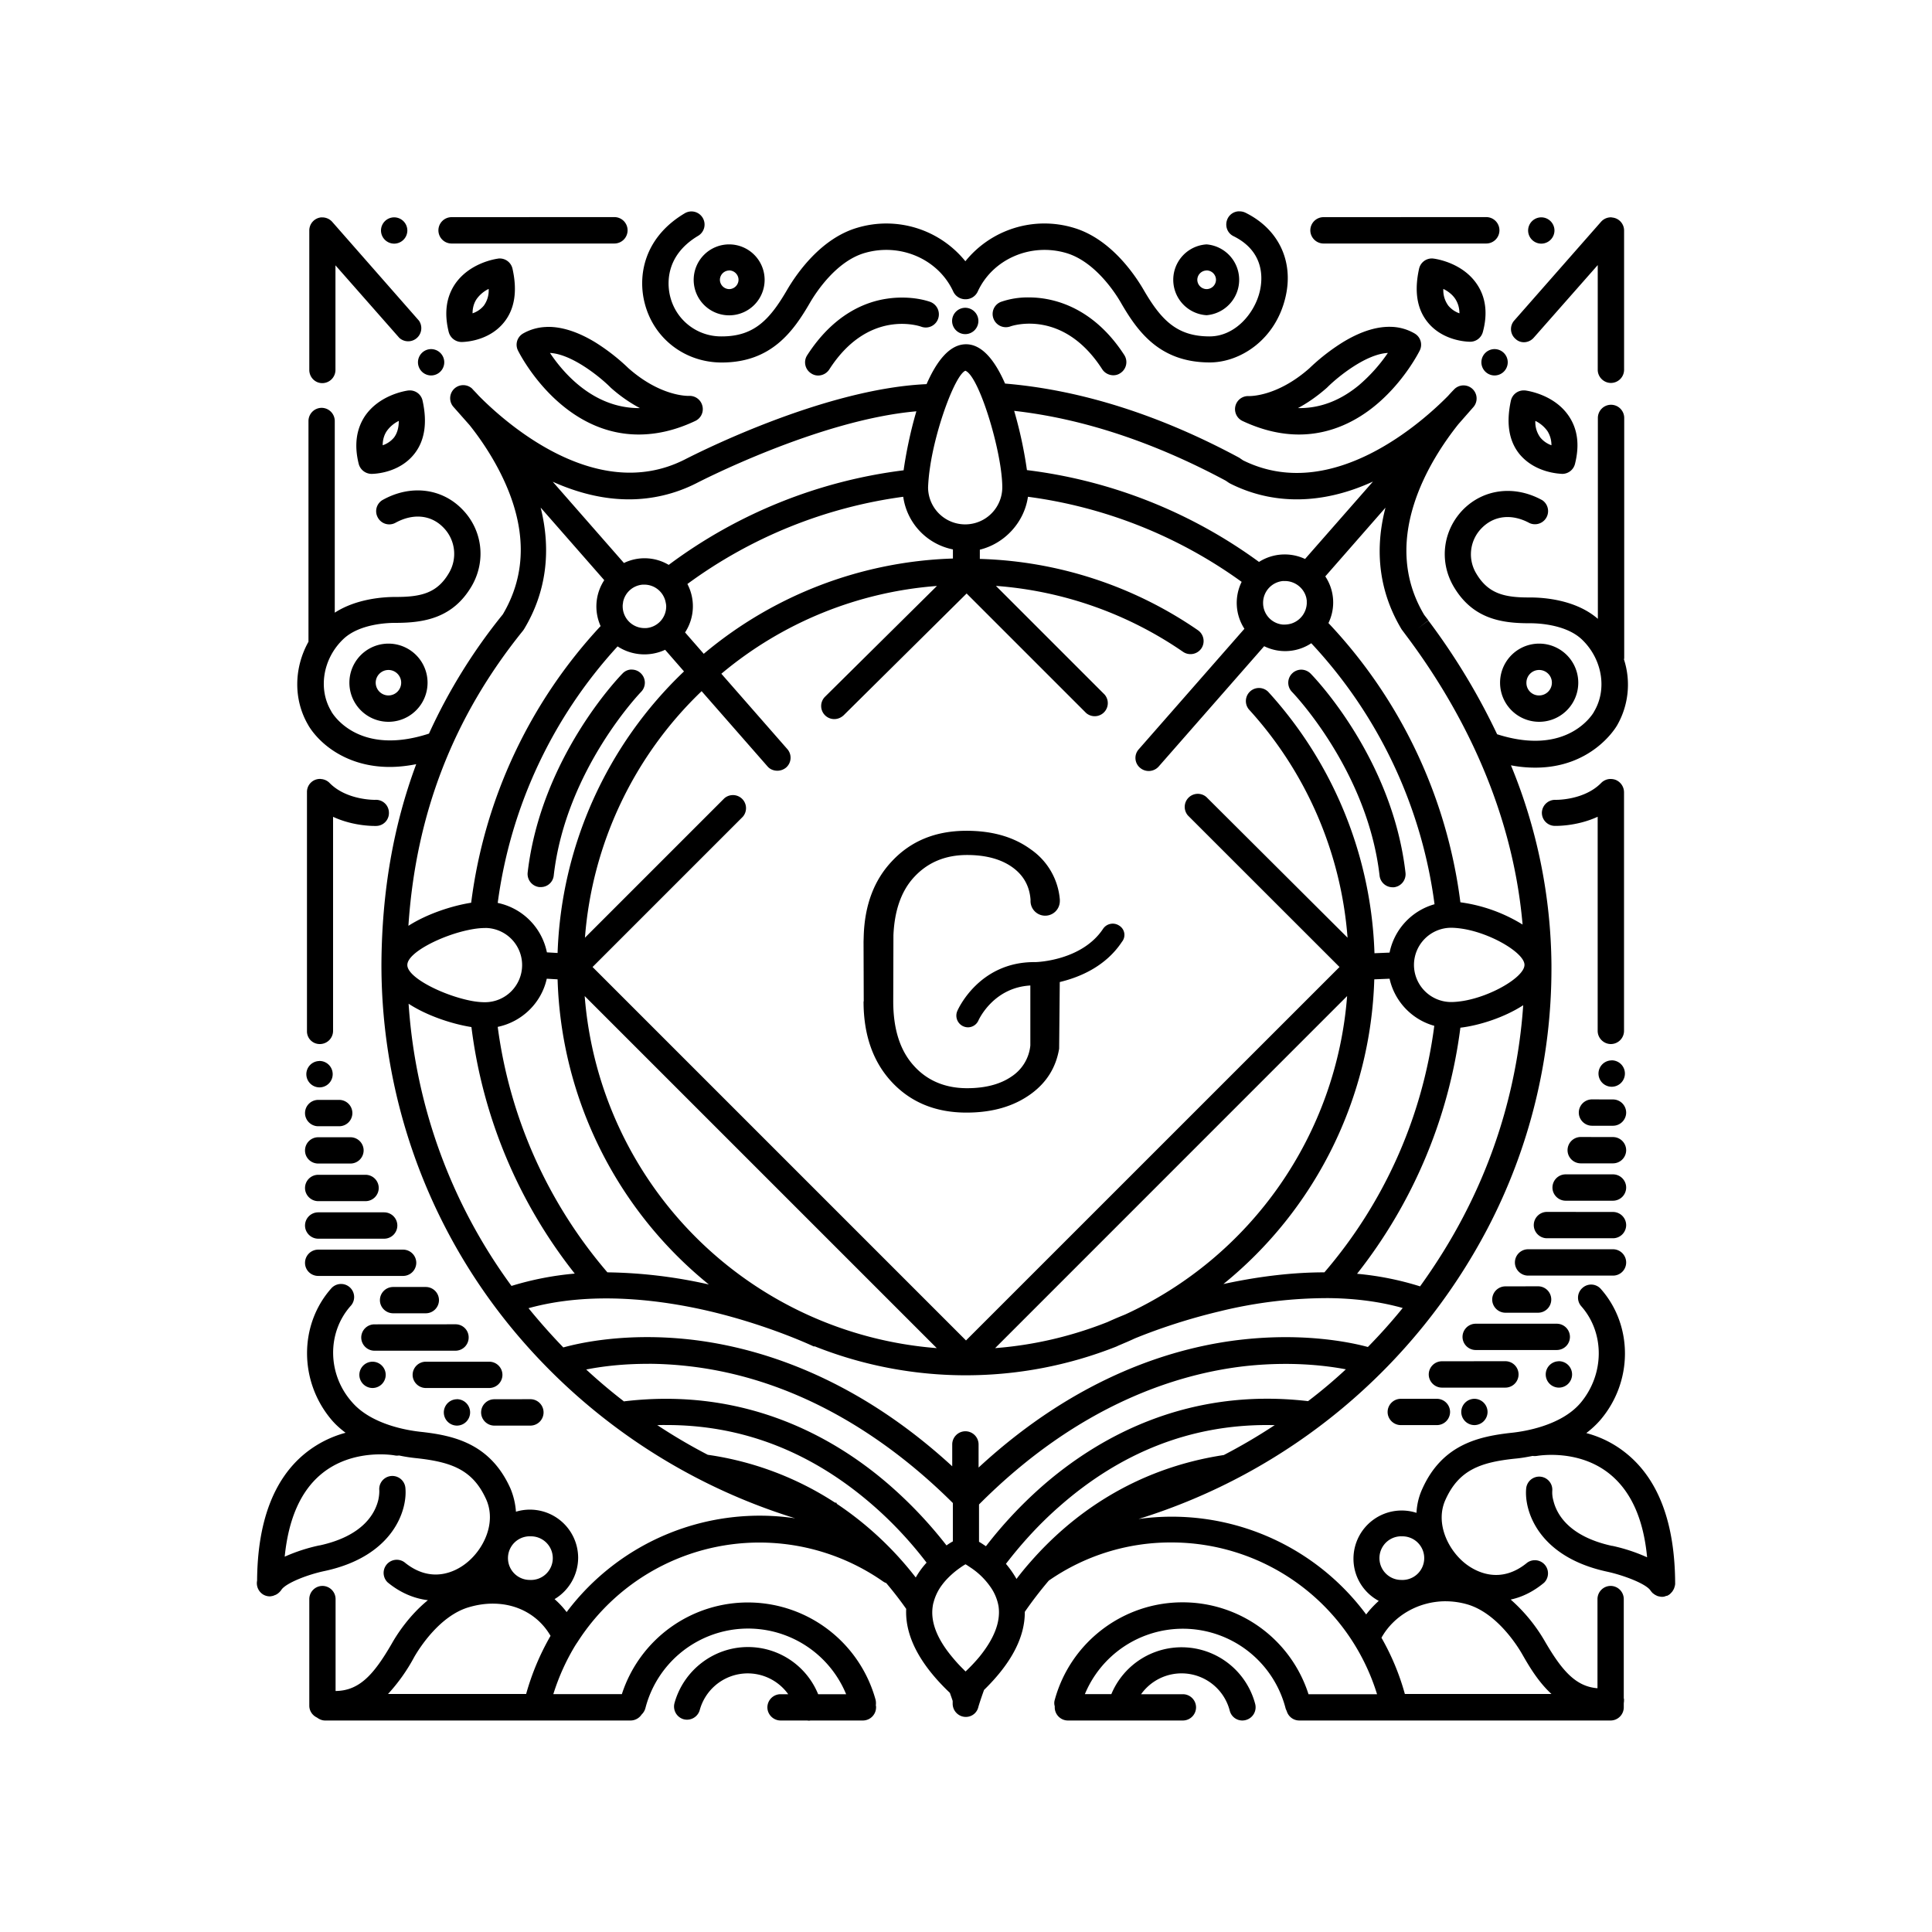 <svg xmlns="http://www.w3.org/2000/svg" width="100%" height="100%" viewBox="0 0 30.72 30.72"><path d="M19.7 3.36a0.205 0.205 0 0 0-0.18 0.116c-0.05 0.105-0.01 0.23 0.095 0.28 0.503 0.25 0.459 0.692 0.418 0.87-0.08 0.352-0.391 0.723-0.8 0.723-0.522 0-0.772-0.263-1.052-0.746-0.138-0.236-0.523-0.81-1.113-0.982a1.615 1.615 0 0 0-1.718 0.533 1.615 1.615 0 0 0-1.717-0.533c-0.59 0.172-0.975 0.746-1.114 0.982-0.28 0.483-0.53 0.746-1.042 0.746H11.47a0.833 0.833 0 0 1-0.81-0.62c-0.04-0.146-0.124-0.642 0.442-0.98a0.208 0.208 0 0 0 0.071-0.286 0.208 0.208 0 0 0-0.286-0.071c-0.652 0.388-0.753 1.002-0.631 1.447 0.148 0.55 0.637 0.921 1.21 0.925h0.01c0.787 0 1.138-0.493 1.404-0.952 0.088-0.151 0.412-0.658 0.871-0.79 0.567-0.164 1.17 0.099 1.407 0.615a0.212 0.212 0 0 0 0.182 0.121h0.024a0.211 0.211 0 0 0 0.182-0.121c0.236-0.516 0.84-0.78 1.407-0.614 0.459 0.135 0.783 0.638 0.87 0.79 0.267 0.462 0.618 0.95 1.414 0.95 0.479 0 1.046-0.357 1.204-1.042 0.132-0.566-0.11-1.08-0.64-1.34a0.215 0.215 0 0 0-0.102-0.02zM7.181 3.453a0.21 0.21 0 0 0-0.21 0.209c0 0.115 0.092 0.21 0.21 0.21H9.77a0.21 0.21 0 0 0 0.209-0.21 0.21 0.21 0 0 0-0.21-0.21z m13.863 0a0.21 0.21 0 0 0-0.209 0.209c0 0.115 0.095 0.21 0.21 0.21h2.587a0.21 0.21 0 0 0 0.21-0.21 0.21 0.21 0 0 0-0.21-0.21zM6.264 3.456a0.21 0.21 0 0 0-0.206 0.21 0.21 0.21 0 0 0 0.21 0.208 0.21 0.21 0 0 0 0.209-0.209 0.21 0.21 0 0 0-0.21-0.209 0.21 0.21 0 0 0-0.003 0z m18.24 0a0.21 0.21 0 0 0-0.206 0.21 0.21 0.21 0 0 0 0.209 0.208 0.21 0.21 0 0 0 0.21-0.209 0.21 0.21 0 0 0-0.21-0.209 0.21 0.21 0 0 0-0.004 0z m-19.39 0a0.209 0.209 0 0 0-0.196 0.21v2.216c0 0.115 0.091 0.21 0.206 0.21a0.21 0.21 0 0 0 0.21-0.21V4.219l1.015 1.153a0.209 0.209 0 0 0 0.313-0.273L5.282 3.527a0.211 0.211 0 0 0-0.167-0.07z m20.512 0a0.21 0.21 0 0 0-0.168 0.07l-1.38 1.57a0.205 0.205 0 0 0 0.02 0.293c0.082 0.078 0.213 0.068 0.29-0.02L25.405 4.215V5.88c0 0.114 0.095 0.209 0.21 0.209a0.21 0.21 0 0 0 0.209-0.21V3.666a0.208 0.208 0 0 0-0.197-0.208zM11.595 3.886a0.564 0.564 0 1 0 0.563 0.563 0.564 0.564 0 0 0-0.563-0.563z m7.591 0a0.564 0.564 0 0 0 0 1.126 0.565 0.565 0 0 0 0-1.126z m3.59 0.224a0.208 0.208 0 0 0-0.212 0.164c-0.078 0.354-0.034 0.637 0.134 0.846 0.243 0.304 0.635 0.314 0.679 0.314a0.209 0.209 0 0 0 0.202-0.158c0.078-0.29 0.047-0.547-0.094-0.756-0.226-0.338-0.641-0.402-0.689-0.408a0.214 0.214 0 0 0-0.02-0.002z m-14.835 0c-0.007 0-0.013 0-0.02 0.002-0.047 0.006-0.459 0.07-0.688 0.408-0.139 0.209-0.172 0.462-0.098 0.759a0.213 0.213 0 0 0 0.202 0.159c0.044 0 0.435-0.01 0.678-0.314 0.169-0.21 0.213-0.496 0.135-0.847a0.208 0.208 0 0 0-0.209-0.167z m3.654 0.19a0.15 0.15 0 0 1 0.148 0.149 0.15 0.15 0 0 1-0.148 0.148 0.15 0.15 0 0 1-0.148-0.148 0.15 0.15 0 0 1 0.148-0.148z m7.591 0a0.15 0.15 0 0 1 0.149 0.149 0.15 0.15 0 0 1-0.149 0.148 0.15 0.15 0 0 1-0.148-0.148 0.15 0.15 0 0 1 0.148-0.148zM7.77 4.594a0.41 0.41 0 0 1-0.078 0.267 0.395 0.395 0 0 1-0.178 0.121c0-0.088 0.023-0.165 0.064-0.226a0.51 0.51 0 0 1 0.192-0.162z m15.18 0c0.07 0.034 0.144 0.088 0.192 0.162 0.04 0.064 0.064 0.138 0.064 0.226a0.404 0.404 0 0 1-0.176-0.121 0.412 0.412 0 0 1-0.08-0.267z m-6.593 0.135a1.3 1.3 0 0 0-0.439 0.07 0.206 0.206 0 0 0-0.121 0.267 0.21 0.21 0 0 0 0.266 0.125c0.034-0.013 0.844-0.283 1.464 0.682 0.04 0.06 0.108 0.094 0.176 0.094 0.037 0 0.077-0.01 0.111-0.034a0.208 0.208 0 0 0 0.064-0.286c-0.465-0.72-1.07-0.918-1.52-0.918z m-1.989 0.003a1.577 1.577 0 0 0-0.262 0.017c-0.35 0.05-0.853 0.25-1.272 0.901a0.207 0.207 0 0 0 0.064 0.287 0.196 0.196 0 0 0 0.112 0.034 0.212 0.212 0 0 0 0.175-0.095c0.618-0.965 1.427-0.695 1.464-0.681a0.208 0.208 0 0 0 0.267-0.125 0.211 0.211 0 0 0-0.125-0.27c-0.023-0.008-0.184-0.065-0.423-0.068z m0.976 0.162a0.21 0.21 0 0 0-0.205 0.21 0.21 0.21 0 0 0 0.209 0.209 0.21 0.21 0 0 0 0.209-0.21 0.21 0.21 0 0 0-0.21-0.209 0.21 0.21 0 0 0-0.003 0z m6.779 0.303c-0.2-0.007-0.455 0.052-0.77 0.244a3.24 3.24 0 0 0-0.533 0.415c-0.513 0.452-0.941 0.442-0.965 0.442a0.208 0.208 0 0 0-0.1 0.395c0.33 0.155 0.63 0.216 0.9 0.216 0.516 0 0.928-0.226 1.215-0.463 0.458-0.378 0.695-0.853 0.705-0.873a0.206 0.206 0 0 0-0.081-0.27 0.777 0.777 0 0 0-0.372-0.106z m-13.434 0.002a0.796 0.796 0 0 0-0.372 0.104 0.206 0.206 0 0 0-0.081 0.27c0.01 0.02 0.246 0.495 0.705 0.873 0.287 0.237 0.695 0.463 1.214 0.463 0.274 0 0.574-0.061 0.901-0.216a0.207 0.207 0 0 0 0.112-0.24 0.208 0.208 0 0 0-0.213-0.158c-0.017 0-0.449 0.013-0.962-0.44A3.237 3.237 0 0 0 9.46 5.44c-0.315-0.19-0.57-0.248-0.77-0.242zM15.36 5.474c-0.263 0-0.469 0.273-0.627 0.634-1.677 0.074-3.762 1.157-3.85 1.201-1.427 0.719-2.898-0.638-3.273-1.019-0.057-0.064-0.097-0.101-0.1-0.108a0.208 0.208 0 0 0-0.304 0.283l0.26 0.294c0.151 0.189 0.343 0.462 0.505 0.79 0.405 0.82 0.412 1.565 0.024 2.22a8.822 8.822 0 0 0-1.174 1.896c-1.13 0.368-1.535-0.32-1.552-0.351 0-0.004-0.003-0.003-0.003-0.007-0.213-0.357-0.129-0.84 0.195-1.147 0.25-0.236 0.685-0.256 0.82-0.256h0.003c0.453 0 0.918-0.071 1.219-0.59 0.229-0.399 0.168-0.892-0.156-1.219-0.327-0.334-0.82-0.391-1.258-0.148a0.206 0.206 0 0 0-0.081 0.283 0.206 0.206 0 0 0 0.283 0.081c0.28-0.152 0.564-0.125 0.76 0.078a0.596 0.596 0 0 1 0.09 0.718c-0.185 0.32-0.438 0.385-0.843 0.385h-0.014c-0.185 0-0.617 0.027-0.961 0.25V6.695a0.21 0.21 0 0 0-0.21-0.21 0.21 0.21 0 0 0-0.208 0.21v3.509c-0.23 0.412-0.243 0.914-0.007 1.32 0.023 0.043 0.168 0.286 0.492 0.468 0.186 0.105 0.453 0.203 0.807 0.203 0.128 0 0.27-0.014 0.421-0.044-0.364 0.978-0.546 2.03-0.553 3.178v0.037a9.1 9.1 0 0 0 2.052 5.729 9.45 9.45 0 0 0 4.527 3.047 3.84 3.84 0 0 0-3.634 1.491 1.391 1.391 0 0 0-0.192-0.206 0.77 0.77 0 0 0 0.375-0.658 0.767 0.767 0 0 0-0.989-0.732 1.175 1.175 0 0 0-0.087-0.368c-0.324-0.725-0.915-0.847-1.445-0.904-0.175-0.02-0.765-0.108-1.076-0.472-0.391-0.442-0.398-1.1-0.023-1.525a0.208 0.208 0 1 0-0.31-0.277c-0.51 0.58-0.507 1.474 0.006 2.082 0.067 0.08 0.145 0.148 0.226 0.209a1.738 1.738 0 0 0-0.651 0.334c-0.496 0.408-0.75 1.09-0.756 2.017a0.212 0.212 0 0 0 0.095 0.22c0.033 0.02 0.07 0.03 0.107 0.03 0.014 0 0.03-0.003 0.044-0.007h0.004c0.006 0 0.01-0.003 0.017-0.007 0.01-0.003 0.023-0.007 0.033-0.013 0.004 0 0.004-0.003 0.007-0.003a0.242 0.242 0 0 0 0.084-0.081c0.081-0.105 0.415-0.237 0.692-0.294 1.083-0.236 1.31-0.968 1.275-1.32a0.208 0.208 0 1 0-0.415 0.038c0 0.003 0.004 0.064-0.016 0.155-0.051 0.21-0.237 0.57-0.932 0.722h-0.006a2.772 2.772 0 0 0-0.55 0.179c0.06-0.6 0.253-1.04 0.58-1.312 0.503-0.419 1.167-0.3 1.174-0.297a0.203 0.203 0 0 0 0.064 0 2.5 2.5 0 0 0 0.277 0.043c0.557 0.061 0.897 0.183 1.11 0.658 0.165 0.375-0.047 0.807-0.334 1.023-0.145 0.111-0.533 0.33-0.968-0.027a0.209 0.209 0 0 0-0.267 0.32c0.196 0.162 0.415 0.257 0.641 0.284-0.29 0.236-0.486 0.533-0.573 0.688-0.284 0.49-0.513 0.752-0.895 0.756v-1.461a0.21 0.21 0 0 0-0.209-0.21 0.21 0.21 0 0 0-0.209 0.21v1.694c0 0.084 0.05 0.155 0.122 0.189 0.037 0.027 0.08 0.047 0.128 0.047h4.858a0.212 0.212 0 0 0 0.176-0.095 0.22 0.22 0 0 0 0.06-0.1 1.686 1.686 0 0 1 3.192-0.223h-0.445a1.204 1.204 0 0 0-1.117-0.75c-0.543 0-1.022 0.368-1.167 0.891a0.21 0.21 0 0 0 0.145 0.257 0.21 0.21 0 0 0 0.256-0.145 0.791 0.791 0 0 1 1.407-0.253h-0.121a0.21 0.21 0 0 0-0.21 0.209c0 0.114 0.095 0.209 0.21 0.209h0.421l0.024 0.003c0.01 0 0.02 0 0.027-0.003h0.837a0.21 0.21 0 0 0 0.209-0.21c0-0.01 0-0.02-0.004-0.03a0.257 0.257 0 0 0-0.003-0.087 2.106 2.106 0 0 0-4.035-0.092h-1.09c0.088-0.28 0.206-0.54 0.354-0.782 0.01-0.014 0.017-0.027 0.027-0.04a3.434 3.434 0 0 1 4.862-0.97c0.017 0.011 0.034 0.021 0.05 0.025 0.088 0.104 0.176 0.215 0.26 0.33l0.058 0.081c-0.02 0.429 0.212 0.877 0.695 1.336 0.017 0.05 0.034 0.095 0.044 0.128v0.044c0 0.115 0.094 0.21 0.209 0.21a0.203 0.203 0 0 0 0.199-0.156c0-0.003 0.03-0.104 0.091-0.273 0.435-0.425 0.651-0.84 0.648-1.242a6.449 6.449 0 0 1 0.381-0.496 3.393 3.393 0 0 1 1.947-0.607 3.42 3.42 0 0 1 3.273 2.413h-1.09a2.1 2.1 0 0 0-2.004-1.461c-0.948 0-1.782 0.637-2.031 1.552a0.173 0.173 0 0 0 0 0.1v0.018c0 0.114 0.094 0.209 0.209 0.209h1.828a0.21 0.21 0 0 0 0.21-0.21 0.21 0.21 0 0 0-0.21-0.208h-0.664a0.791 0.791 0 0 1 1.41 0.263 0.206 0.206 0 0 0 0.253 0.148 0.21 0.21 0 0 0 0.152-0.253 1.21 1.21 0 0 0-2.288-0.159h-0.421a1.687 1.687 0 0 1 3.191 0.223c0.004 0.017 0.014 0.034 0.02 0.05a0.208 0.208 0 0 0 0.2 0.146h4.95a0.21 0.21 0 0 0 0.208-0.21v-0.067c0.004-0.02 0.004-0.04 0.004-0.06 0-0.004 0-0.008-0.004-0.011v-1.582a0.21 0.21 0 0 0-0.209-0.21 0.21 0.21 0 0 0-0.209 0.21v1.417c-0.35-0.027-0.57-0.287-0.84-0.752a2.65 2.65 0 0 0-0.54-0.658c0.186-0.04 0.364-0.129 0.53-0.267a0.209 0.209 0 0 0-0.267-0.32c-0.432 0.357-0.82 0.138-0.968 0.027-0.287-0.216-0.5-0.652-0.334-1.023 0.212-0.475 0.553-0.6 1.11-0.658 0.07-0.006 0.165-0.02 0.277-0.043 0.02 0.003 0.043 0.003 0.067 0 0.007 0 0.665-0.122 1.17 0.296 0.331 0.274 0.527 0.712 0.584 1.316a2.762 2.762 0 0 0-0.553-0.182h-0.007c-0.691-0.152-0.88-0.51-0.93-0.719a0.468 0.468 0 0 1-0.018-0.155 0.208 0.208 0 1 0-0.415-0.037c-0.033 0.354 0.193 1.083 1.28 1.32 0.28 0.06 0.633 0.198 0.698 0.303a0.356 0.356 0 0 0 0.034 0.04l0.01 0.007c0.01 0.007 0.02 0.017 0.03 0.02 0.003 0.003 0.01 0.007 0.013 0.007 0.01 0.007 0.02 0.01 0.03 0.014l0.014 0.003c0.014 0.003 0.03 0.007 0.047 0.007 0.014 0 0.024 0 0.037-0.003 0.004 0 0.007 0 0.01-0.003 0.01-0.003 0.02-0.007 0.034-0.01h0.004c0.01-0.003 0.017-0.01 0.027-0.014l0.003-0.003c0.007-0.003 0.014-0.01 0.017-0.013 0.003-0.003 0.01-0.007 0.014-0.014l0.013-0.013c0.003-0.007 0.01-0.01 0.013-0.017l0.01-0.017 0.01-0.017c0.004-0.007 0.004-0.014 0.007-0.02 0.004-0.007 0.004-0.014 0.007-0.02 0-0.007 0.004-0.014 0.004-0.017 0-0.007 0.003-0.014 0.003-0.024v-0.003c-0.003-0.955-0.26-1.646-0.763-2.061a1.69 1.69 0 0 0-0.65-0.334c0.08-0.061 0.158-0.132 0.225-0.21 0.517-0.607 0.52-1.5 0.007-2.081a0.205 0.205 0 0 0-0.293-0.017 0.205 0.205 0 0 0-0.017 0.293c0.374 0.426 0.367 1.083-0.014 1.536-0.31 0.364-0.9 0.452-1.076 0.472-0.53 0.057-1.124 0.179-1.444 0.904-0.05 0.111-0.081 0.236-0.088 0.371a0.767 0.767 0 0 0-1.002 0.729c0 0.29 0.162 0.543 0.402 0.671-0.071 0.065-0.139 0.135-0.2 0.216a3.847 3.847 0 0 0-3.62-1.518 9.413 9.413 0 0 0 5.55-4.619 8.912 8.912 0 0 0 1.016-4.153V15.337a8.487 8.487 0 0 0-0.644-3.168c0.138 0.027 0.27 0.037 0.388 0.037 0.873 0 1.258-0.6 1.299-0.671a1.3 1.3 0 0 0 0.11-1.05c0.004-0.01 0.004-0.023 0.004-0.037V6.646a0.21 0.21 0 0 0-0.209-0.21 0.21 0.21 0 0 0-0.21 0.21V9.84c-0.353-0.307-0.866-0.34-1.079-0.34-0.411 0.003-0.668-0.062-0.857-0.385a0.592 0.592 0 0 1 0.091-0.72c0.2-0.202 0.483-0.228 0.76-0.077a0.209 0.209 0 0 0 0.202-0.364c-0.439-0.243-0.931-0.182-1.259 0.148-0.323 0.331-0.384 0.82-0.155 1.218 0.3 0.517 0.756 0.59 1.205 0.59h0.017c0.135 0 0.57 0.021 0.82 0.257 0.323 0.307 0.408 0.79 0.195 1.147 0 0-0.003 0.004-0.003 0.007-0.017 0.03-0.419 0.712-1.539 0.354a10.48 10.48 0 0 0-1.093-1.808l-0.165 0.125 0.165-0.128-0.067-0.088c-0.719-1.205 0.111-2.487 0.543-3.03l0.243-0.277a0.208 0.208 0 0 0-0.304-0.283 2.71 2.71 0 0 0-0.101 0.108c-0.375 0.381-1.839 1.73-3.26 1.026l-0.04-0.027-0.02-0.014c-1.272-0.685-2.527-1.08-3.725-1.18-0.155-0.355-0.36-0.625-0.62-0.625z m-8.509 0.077a0.21 0.21 0 0 0-0.205 0.21 0.21 0.21 0 0 0 0.209 0.209 0.21 0.21 0 0 0 0.209-0.21 0.21 0.21 0 0 0-0.21-0.209 0.21 0.21 0 0 0-0.003 0z m16.91 0a0.21 0.21 0 0 0-0.206 0.21 0.21 0.21 0 0 0 0.21 0.209 0.21 0.21 0 0 0 0.209-0.21 0.21 0.21 0 0 0-0.21-0.209 0.21 0.21 0 0 0-0.003 0z m-15.017 0.061c0.35 0.017 0.8 0.385 0.958 0.543l0.01 0.01c0.159 0.142 0.318 0.247 0.463 0.324-0.73 0.007-1.212-0.55-1.43-0.877z m13.324 0a2.62 2.62 0 0 1-0.46 0.513c-0.303 0.25-0.627 0.37-0.97 0.364 0.14-0.074 0.3-0.182 0.461-0.324l0.01-0.01c0.159-0.158 0.608-0.526 0.959-0.543z m-6.718 0.283c0.186 0.071 0.473 0.945 0.56 1.539 0.017 0.118 0.027 0.226 0.027 0.314a0.59 0.59 0 0 1-1.18 0 2.91 2.91 0 0 1 0.03-0.31c0.09-0.632 0.401-1.475 0.563-1.543z m-8.84 0.313l-0.02 0.001c-0.047 0.007-0.459 0.071-0.688 0.408-0.138 0.21-0.172 0.463-0.098 0.76a0.213 0.213 0 0 0 0.203 0.158c0.043 0 0.435-0.01 0.678-0.314 0.168-0.209 0.212-0.496 0.135-0.846a0.206 0.206 0 0 0-0.21-0.167z m17.727 0a0.208 0.208 0 0 0-0.213 0.163c-0.077 0.354-0.033 0.638 0.135 0.847 0.25 0.304 0.641 0.314 0.682 0.317a0.209 0.209 0 0 0 0.202-0.158c0.075-0.297 0.044-0.55-0.097-0.76-0.226-0.337-0.641-0.401-0.689-0.408a0.213 0.213 0 0 0-0.02-0.001z m-8.11 0.325c1.082 0.122 2.212 0.493 3.363 1.11l0.044 0.03 0.023 0.014c0.334 0.169 0.692 0.253 1.063 0.253 0.392 0 0.8-0.094 1.211-0.283l-1.08 1.231a0.761 0.761 0 0 0-0.732 0.047 7.877 7.877 0 0 0-3.69-1.46 6.766 6.766 0 0 0-0.203-0.942z m-1.556 0.007c-0.101 0.34-0.169 0.695-0.203 0.938a7.879 7.879 0 0 0-3.735 1.504 0.752 0.752 0 0 0-0.712-0.03L8.789 7.66c0.415 0.186 0.82 0.28 1.211 0.28a2.36 2.36 0 0 0 1.066-0.253c0.02-0.01 1.947-1.012 3.506-1.147z m-8.23 0.152c0 0.11-0.026 0.199-0.077 0.266a0.395 0.395 0 0 1-0.179 0.122c0-0.088 0.024-0.166 0.065-0.226a0.51 0.51 0 0 1 0.192-0.162z m18.071 0a0.51 0.51 0 0 1 0.193 0.162c0.04 0.064 0.064 0.138 0.064 0.226a0.404 0.404 0 0 1-0.176-0.122 0.412 0.412 0 0 1-0.08-0.266z m-10.05 1.207a0.994 0.994 0 0 0 0.79 0.837v0.145A6.472 6.472 0 0 0 11.19 10.396l-0.297-0.34a0.76 0.76 0 0 0 0.037-0.77 7.488 7.488 0 0 1 3.432-1.387z m1.983 0a7.472 7.472 0 0 1 3.398 1.353 0.755 0.755 0 0 0 0.044 0.746l-1.68 1.916a0.205 0.205 0 0 0 0.02 0.294 0.212 0.212 0 0 0 0.297-0.02l1.677-1.913a0.752 0.752 0 0 0 0.749-0.047 7.506 7.506 0 0 1 1.96 4.15 1.008 1.008 0 0 0-0.715 0.769l-0.24 0.01a6.48 6.48 0 0 0-1.69-4.157 0.208 0.208 0 0 0-0.307 0.28 6.07 6.07 0 0 1 1.569 3.63l-2.244-2.236a0.208 0.208 0 0 0-0.294 0.293l2.41 2.409L15.36 21.314l-5.938-5.938 2.389-2.389a0.208 0.208 0 0 0-0.294-0.293L9.301 14.91a6.07 6.07 0 0 1 1.855-3.92l1.046 1.194c0.04 0.048 0.098 0.071 0.159 0.071a0.219 0.219 0 0 0 0.138-0.05 0.208 0.208 0 0 0 0.02-0.294L11.47 10.713a6.043 6.043 0 0 1 3.428-1.396L13.117 11.08a0.208 0.208 0 0 0 0.148 0.354c0.054 0 0.105-0.02 0.149-0.06l1.956-1.937 1.9 1.9a0.208 0.208 0 0 0 0.293-0.294l-1.727-1.727a6.03 6.03 0 0 1 2.976 1.049 0.21 0.21 0 0 0 0.29-0.054 0.21 0.21 0 0 0-0.054-0.29 6.435 6.435 0 0 0-3.468-1.134V8.74c0.39-0.095 0.705-0.429 0.765-0.84z m-7.75 0.17l1.013 1.156a0.76 0.76 0 0 0-0.058 0.73 7.912 7.912 0 0 0-2.058 4.399c-0.3 0.047-0.698 0.175-0.998 0.367 0.118-1.78 0.715-3.323 1.822-4.693l0.016-0.023c0.351-0.58 0.439-1.242 0.264-1.937z m13.435 0.003c-0.182 0.695-0.094 1.353 0.257 1.936l0.088 0.118c0.765 1.023 1.663 2.605 1.835 4.575a2.526 2.526 0 0 0-0.989-0.354 7.916 7.916 0 0 0-2.098-4.44 0.748 0.748 0 0 0-0.05-0.742z m-1.622 1.167h0.043c0.156 0.01 0.287 0.121 0.321 0.27 0.003 0.02 0.007 0.037 0.007 0.057-0.004 0.004 0 0.01 0 0.017a0.353 0.353 0 0 1-0.24 0.33 0.38 0.38 0 0 1-0.108 0.018h-0.033a0.344 0.344 0 0 1-0.314-0.345 0.348 0.348 0 0 1 0.324-0.348z m-10.186 0.057h0.023c0.159 0 0.294 0.108 0.334 0.257 0.007 0.03 0.014 0.06 0.014 0.09a0.345 0.345 0 0 1-0.32 0.344h-0.028a0.347 0.347 0 0 1-0.344-0.344c0-0.016 0-0.03 0.004-0.046 0-0.01 0.003-0.017 0.003-0.027a0.345 0.345 0 0 1 0.314-0.274z m-4.045 0.938a0.621 0.621 0 1 0 0 1.243 0.621 0.621 0 0 0 0-1.243z m18.296 0a0.621 0.621 0 1 0 0.001 1.243 0.621 0.621 0 0 0 0-1.243zM9.82 10.278a0.78 0.78 0 0 0 0.756 0.054l0.3 0.344a6.486 6.486 0 0 0-2.01 4.477l-0.17-0.01a1.008 1.008 0 0 0-0.782-0.786A7.49 7.49 0 0 1 9.82 10.278z m0.223 0.368a0.199 0.199 0 0 0-0.145 0.064c-0.054 0.054-1.296 1.343-1.508 3.165a0.21 0.21 0 0 0 0.185 0.23h0.024a0.205 0.205 0 0 0 0.206-0.186c0.192-1.677 1.38-2.909 1.39-2.919a0.208 0.208 0 0 0-0.004-0.293 0.207 0.207 0 0 0-0.148-0.06z m10.65 0.002a0.208 0.208 0 0 0-0.15 0.353c0.013 0.013 1.2 1.244 1.393 2.921a0.208 0.208 0 0 0 0.206 0.186h0.023a0.209 0.209 0 0 0 0.183-0.233c-0.21-1.822-1.455-3.111-1.509-3.165a0.212 0.212 0 0 0-0.146-0.062z m-14.516 0.005c0.11 0 0.202 0.09 0.202 0.202a0.203 0.203 0 0 1-0.202 0.203 0.203 0.203 0 0 1-0.203-0.203c0-0.111 0.091-0.202 0.203-0.202z m18.296 0c0.112 0 0.203 0.09 0.203 0.202a0.203 0.203 0 0 1-0.203 0.203 0.199 0.199 0 0 1-0.202-0.203c0-0.111 0.09-0.202 0.202-0.202zM5.101 12.386a0.206 0.206 0 0 0-0.22 0.207v3.802a0.202 0.202 0 0 0 0.206 0.206 0.21 0.21 0 0 0 0.209-0.21V12.988c0.337 0.156 0.668 0.145 0.688 0.145a0.205 0.205 0 0 0 0.2-0.215 0.205 0.205 0 0 0-0.217-0.2c-0.003 0-0.455 0.01-0.728-0.27a0.21 0.21 0 0 0-0.138-0.061z m20.5 0a0.213 0.213 0 0 0-0.14 0.062c-0.273 0.28-0.721 0.27-0.728 0.27h-0.007a0.21 0.21 0 0 0-0.209 0.199 0.208 0.208 0 0 0 0.2 0.215c0.02 0 0.35 0.01 0.687-0.145v3.405c0 0.114 0.095 0.209 0.21 0.209a0.21 0.21 0 0 0 0.209-0.21V12.594a0.214 0.214 0 0 0-0.132-0.193 0.216 0.216 0 0 0-0.09-0.014z m-10.234 0.824c-0.49 0-0.884 0.162-1.184 0.483-0.284 0.3-0.432 0.695-0.449 1.18l-0.003 0.102 0.003 0.948h-0.003c0 0.536 0.152 0.965 0.452 1.285 0.3 0.32 0.695 0.483 1.184 0.483 0.412 0 0.752-0.098 1.026-0.297 0.25-0.182 0.398-0.422 0.448-0.719l0.01-1.06c0.308-0.074 0.726-0.242 0.989-0.64a0.173 0.173 0 0 0-0.044-0.257 0.185 0.185 0 0 0-0.256 0.05c-0.334 0.504-1.043 0.53-1.08 0.53h-0.017c-0.874 0-1.208 0.746-1.221 0.777a0.186 0.186 0 0 0 0.169 0.26c0.07 0 0.138-0.041 0.168-0.112 0.004-0.007 0.233-0.52 0.824-0.553v0.954a0.668 0.668 0 0 1-0.294 0.49c-0.179 0.125-0.418 0.189-0.712 0.189-0.35 0-0.638-0.122-0.85-0.361-0.216-0.24-0.324-0.58-0.324-1.02l0.003-1.052c0.017-0.388 0.122-0.695 0.32-0.914 0.217-0.24 0.5-0.361 0.851-0.361 0.294 0 0.533 0.064 0.712 0.189 0.179 0.125 0.28 0.297 0.297 0.52v0.023a0.233 0.233 0 0 0 0.466 0v-0.024a1.076 1.076 0 0 0-0.46-0.796c-0.273-0.2-0.613-0.297-1.025-0.297z m7.706 1.542c0.06 0 0.125 0.007 0.189 0.017 0.455 0.074 0.968 0.381 0.978 0.567v0.01c-0.006 0.189-0.523 0.496-0.978 0.57-0.064 0.01-0.128 0.017-0.189 0.017a0.592 0.592 0 0 1-0.59-0.59 0.592 0.592 0 0 1 0.59-0.591z m-15.361 0.003a0.59 0.59 0 0 1 0.59 0.59 0.591 0.591 0 0 1-0.59 0.591c-0.078 0-0.166-0.01-0.257-0.03-0.428-0.091-0.971-0.361-0.978-0.557v-0.01c0.007-0.196 0.55-0.466 0.978-0.553 0.095-0.02 0.182-0.03 0.257-0.03z m0.981 0.807l0.173 0.01a6.49 6.49 0 0 0 2.405 4.852 7.728 7.728 0 0 0-1.613-0.193 7.5 7.5 0 0 1-1.744-3.903c0.388-0.081 0.695-0.382 0.78-0.766z m13.402 0c0.08 0.36 0.354 0.65 0.711 0.749a7.492 7.492 0 0 1-1.747 3.92c-0.462 0-0.999 0.054-1.606 0.186a6.486 6.486 0 0 0 2.399-4.845z m-12.798 0.276l5.598 5.598a6.089 6.089 0 0 1-5.598-5.598z m12.123 0a6.085 6.085 0 0 1-3.533 5.065c-0.135 0.054-0.23 0.097-0.276 0.118-0.56 0.222-1.16 0.367-1.788 0.415zM6.497 15.96c0.3 0.196 0.702 0.324 0.999 0.371a7.892 7.892 0 0 0 1.643 3.92 4.867 4.867 0 0 0-1.006 0.196A8.538 8.538 0 0 1 6.497 15.96z m17.723 0.023a8.481 8.481 0 0 1-0.948 3.354c-0.202 0.388-0.435 0.76-0.692 1.117a4.765 4.765 0 0 0-1.002-0.2 7.944 7.944 0 0 0 1.643-3.913c0.29-0.034 0.692-0.158 1-0.358z m1.407 0.878a0.21 0.21 0 0 0-0.21 0.209 0.21 0.21 0 0 0 0.21 0.21 0.21 0.21 0 0 0 0.21-0.21 0.21 0.21 0 0 0-0.21-0.21z m-20.55 0.01a0.21 0.21 0 0 0-0.206 0.209 0.21 0.21 0 0 0 0.209 0.21 0.21 0.21 0 0 0 0.21-0.21 0.21 0.21 0 0 0-0.21-0.21 0.21 0.21 0 0 0-0.004 0z m20.236 0.61a0.21 0.21 0 0 0-0.209 0.21c0 0.114 0.095 0.209 0.21 0.209h0.333a0.21 0.21 0 0 0 0.21-0.21 0.21 0.21 0 0 0-0.21-0.208zM5.06 17.489a0.21 0.21 0 0 0-0.21 0.21c0 0.114 0.095 0.209 0.21 0.209h0.334a0.21 0.21 0 0 0 0.209-0.21 0.21 0.21 0 0 0-0.21-0.209z m20.074 0.59a0.21 0.21 0 0 0-0.209 0.21c0 0.115 0.095 0.209 0.21 0.209h0.512a0.21 0.21 0 0 0 0.21-0.21 0.21 0.21 0 0 0-0.21-0.208zM5.06 18.083a0.21 0.21 0 0 0-0.21 0.21c0 0.117 0.095 0.208 0.21 0.208h0.513a0.21 0.21 0 0 0 0.209-0.209 0.21 0.21 0 0 0-0.21-0.209z m19.835 0.59a0.21 0.21 0 0 0-0.21 0.21c0 0.114 0.095 0.209 0.21 0.209h0.752a0.21 0.21 0 0 0 0.21-0.21 0.21 0.21 0 0 0-0.21-0.209zM5.06 18.68a0.21 0.21 0 0 0-0.21 0.21c0 0.114 0.095 0.209 0.21 0.209h0.752a0.21 0.21 0 0 0 0.21-0.21 0.21 0.21 0 0 0-0.21-0.209z m19.538 0.59a0.21 0.21 0 0 0-0.21 0.21c0 0.114 0.095 0.209 0.21 0.209h1.05a0.21 0.21 0 0 0 0.209-0.21 0.21 0.21 0 0 0-0.21-0.208zM5.06 19.277a0.21 0.21 0 0 0-0.21 0.21c0 0.114 0.095 0.209 0.21 0.209h1.05a0.21 0.21 0 0 0 0.208-0.21 0.21 0.21 0 0 0-0.209-0.209z m19.238 0.587a0.21 0.21 0 0 0-0.21 0.21c0 0.114 0.095 0.209 0.21 0.209h1.35c0.114 0 0.209-0.091 0.209-0.21a0.21 0.21 0 0 0-0.21-0.209zM5.06 19.87a0.21 0.21 0 0 0-0.21 0.21c0 0.117 0.095 0.208 0.21 0.208h1.35a0.21 0.21 0 0 0 0.209-0.209 0.21 0.21 0 0 0-0.21-0.209z m18.877 0.584a0.21 0.21 0 0 0-0.21 0.209c0 0.115 0.095 0.21 0.21 0.21h0.52a0.21 0.21 0 0 0 0.209-0.21 0.21 0.21 0 0 0-0.21-0.21z m-17.686 0.01a0.21 0.21 0 0 0-0.21 0.21c0 0.114 0.095 0.208 0.21 0.208h0.52a0.21 0.21 0 0 0 0.209-0.209 0.21 0.21 0 0 0-0.21-0.209z m14.891 0.177c0.386 0.005 0.78 0.05 1.162 0.157a8.757 8.757 0 0 1-0.554 0.62c-0.283-0.077-1.005-0.225-1.98-0.12-1.06 0.114-2.618 0.566-4.21 2.037v-0.368a0.21 0.21 0 0 0-0.21-0.209 0.21 0.21 0 0 0-0.209 0.21v0.347c-1.582-1.454-3.134-1.903-4.187-2.018-0.999-0.108-1.73 0.054-1.997 0.128a9.934 9.934 0 0 1-0.523-0.587c-0.01-0.013-0.02-0.023-0.03-0.037 1.015-0.28 2.125-0.131 2.904 0.054 0.942 0.226 1.63 0.554 1.637 0.557l0.003-0.007a6.5 6.5 0 0 0 4.808 0.004l0.02-0.01c0.088-0.038 0.179-0.075 0.263-0.115 0.287-0.118 0.77-0.294 1.35-0.432a7.204 7.204 0 0 1 1.753-0.211z m2.322 0.407a0.21 0.21 0 0 0-0.209 0.209c0 0.115 0.095 0.209 0.21 0.209h1.288c0.115 0 0.21-0.091 0.21-0.21a0.21 0.21 0 0 0-0.21-0.208z m-17.51 0.01a0.21 0.21 0 0 0-0.21 0.209c0 0.115 0.095 0.21 0.21 0.21h1.289a0.21 0.21 0 0 0 0.209-0.21 0.208 0.208 0 0 0-0.21-0.21z m16.974 0.587a0.21 0.21 0 0 0-0.21 0.209c0 0.115 0.095 0.21 0.21 0.21h1.009a0.21 0.21 0 0 0 0.209-0.21 0.21 0.21 0 0 0-0.21-0.21z m1.855 0a0.21 0.21 0 0 0-0.205 0.209 0.21 0.21 0 0 0 0.209 0.21 0.21 0.21 0 0 0 0.21-0.21 0.21 0.21 0 0 0-0.21-0.21 0.21 0.21 0 0 0-0.004 0z m-18.86 0.007a0.21 0.21 0 0 0-0.209 0.209 0.21 0.21 0 0 0 0.21 0.209 0.21 0.21 0 0 0 0.209-0.21 0.21 0.21 0 0 0-0.21-0.208z m0.847 0a0.21 0.21 0 0 0-0.209 0.209c0 0.114 0.095 0.209 0.21 0.209h1.008a0.21 0.21 0 0 0 0.21-0.21 0.21 0.21 0 0 0-0.21-0.208z m3.547 0.033c0.192 0.001 0.401 0.012 0.623 0.037 1.873 0.21 3.31 1.28 4.211 2.177v0.61a0.983 0.983 0 0 0-0.101 0.064 6.845 6.845 0 0 0-0.867-0.924c-0.85-0.753-2.281-1.603-4.258-1.367v0.004a8.758 8.758 0 0 1-0.604-0.51c0.232-0.046 0.574-0.092 0.996-0.09z m10.096 0.002c0.416-0.002 0.755 0.042 0.987 0.086a7.807 7.807 0 0 1-0.601 0.506c-1.97-0.23-3.394 0.618-4.244 1.367a6.788 6.788 0 0 0-0.878 0.94c-0.04-0.026-0.077-0.053-0.11-0.07v-0.594c1.595-1.602 3.18-2.081 4.233-2.2 0.219-0.024 0.424-0.034 0.613-0.035z m1.86 0.555a0.21 0.21 0 0 0-0.209 0.21c0 0.114 0.095 0.208 0.21 0.208h0.573a0.21 0.21 0 0 0 0.21-0.209 0.21 0.21 0 0 0-0.21-0.209z m1.171 0a0.21 0.21 0 0 0-0.209 0.21 0.21 0.21 0 0 0 0.21 0.208 0.21 0.21 0 0 0 0.208-0.209 0.21 0.21 0 0 0-0.209-0.209z m-16.181 0.007a0.21 0.21 0 0 0-0.206 0.209 0.21 0.21 0 0 0 0.21 0.21 0.21 0.21 0 0 0 0.208-0.21 0.21 0.21 0 0 0-0.209-0.21 0.21 0.21 0 0 0-0.003 0z m0.597 0a0.21 0.21 0 0 0-0.21 0.209c0 0.115 0.095 0.21 0.21 0.21h0.574a0.21 0.21 0 0 0 0.209-0.21 0.21 0.21 0 0 0-0.21-0.21z m2.71 0.41c1.225-0.008 2.339 0.424 3.326 1.29 0.35 0.307 0.628 0.624 0.837 0.898-0.064 0.07-0.122 0.148-0.172 0.236a5.338 5.338 0 0 0-1.259-1.174l0.004-0.01a0.098 0.098 0 0 0-0.03-0.007 5.006 5.006 0 0 0-2.022-0.76 8.77 8.77 0 0 1-0.803-0.472l0.12-0.002z m9.581 0l0.118 0.001a8.91 8.91 0 0 1-0.81 0.476c-1.443 0.22-2.432 0.968-3.066 1.69a4.511 4.511 0 0 0-0.23 0.28 1.594 1.594 0 0 0-0.168-0.24c0.209-0.272 0.492-0.6 0.85-0.913 0.98-0.863 2.09-1.296 3.306-1.294z m-11.727 1.77a0.347 0.347 0 1 1 0 0.693 0.347 0.347 0 0 1 0-0.694z m13.856 0a0.347 0.347 0 1 1 0.001 0.693 0.347 0.347 0 0 1 0-0.694z m-6.93 0.445h0.004c0.023 0.013 0.047 0.03 0.077 0.05a1.16 1.16 0 0 1 0.307 0.294 0.763 0.763 0 0 1 0.139 0.32c0.037 0.247-0.068 0.517-0.307 0.81a2.7 2.7 0 0 1-0.213 0.226l-0.003 0.003-0.004 0.003v-0.007c-0.007-0.007-0.017-0.013-0.024-0.023a2.324 2.324 0 0 1-0.178-0.193c-0.247-0.293-0.355-0.567-0.317-0.816 0.003-0.02 0.006-0.04 0.013-0.061a0.794 0.794 0 0 1 0.138-0.283c0.051-0.068 0.108-0.125 0.166-0.176 0.05-0.044 0.1-0.08 0.145-0.111 0.02-0.014 0.037-0.024 0.054-0.034 0 0 0.003 0 0.003-0.003z m0.004 1.703c0.003-0.003 0-0.003 0-0.007z m0-1.116h0.003z m7.625 0c0.117 0 0.237 0.016 0.354 0.05 0.459 0.135 0.783 0.638 0.87 0.79 0.108 0.189 0.253 0.438 0.466 0.634h-2.331a3.873 3.873 0 0 0-0.372-0.894c0.2-0.358 0.595-0.577 1.013-0.58z m-15.125 0.038c0.381 0.005 0.713 0.19 0.9 0.512a3.999 3.999 0 0 0-0.388 0.924H6.17a2.86 2.86 0 0 0 0.418-0.59c0.088-0.152 0.412-0.658 0.87-0.79 0.136-0.04 0.268-0.058 0.396-0.056z" /></svg>